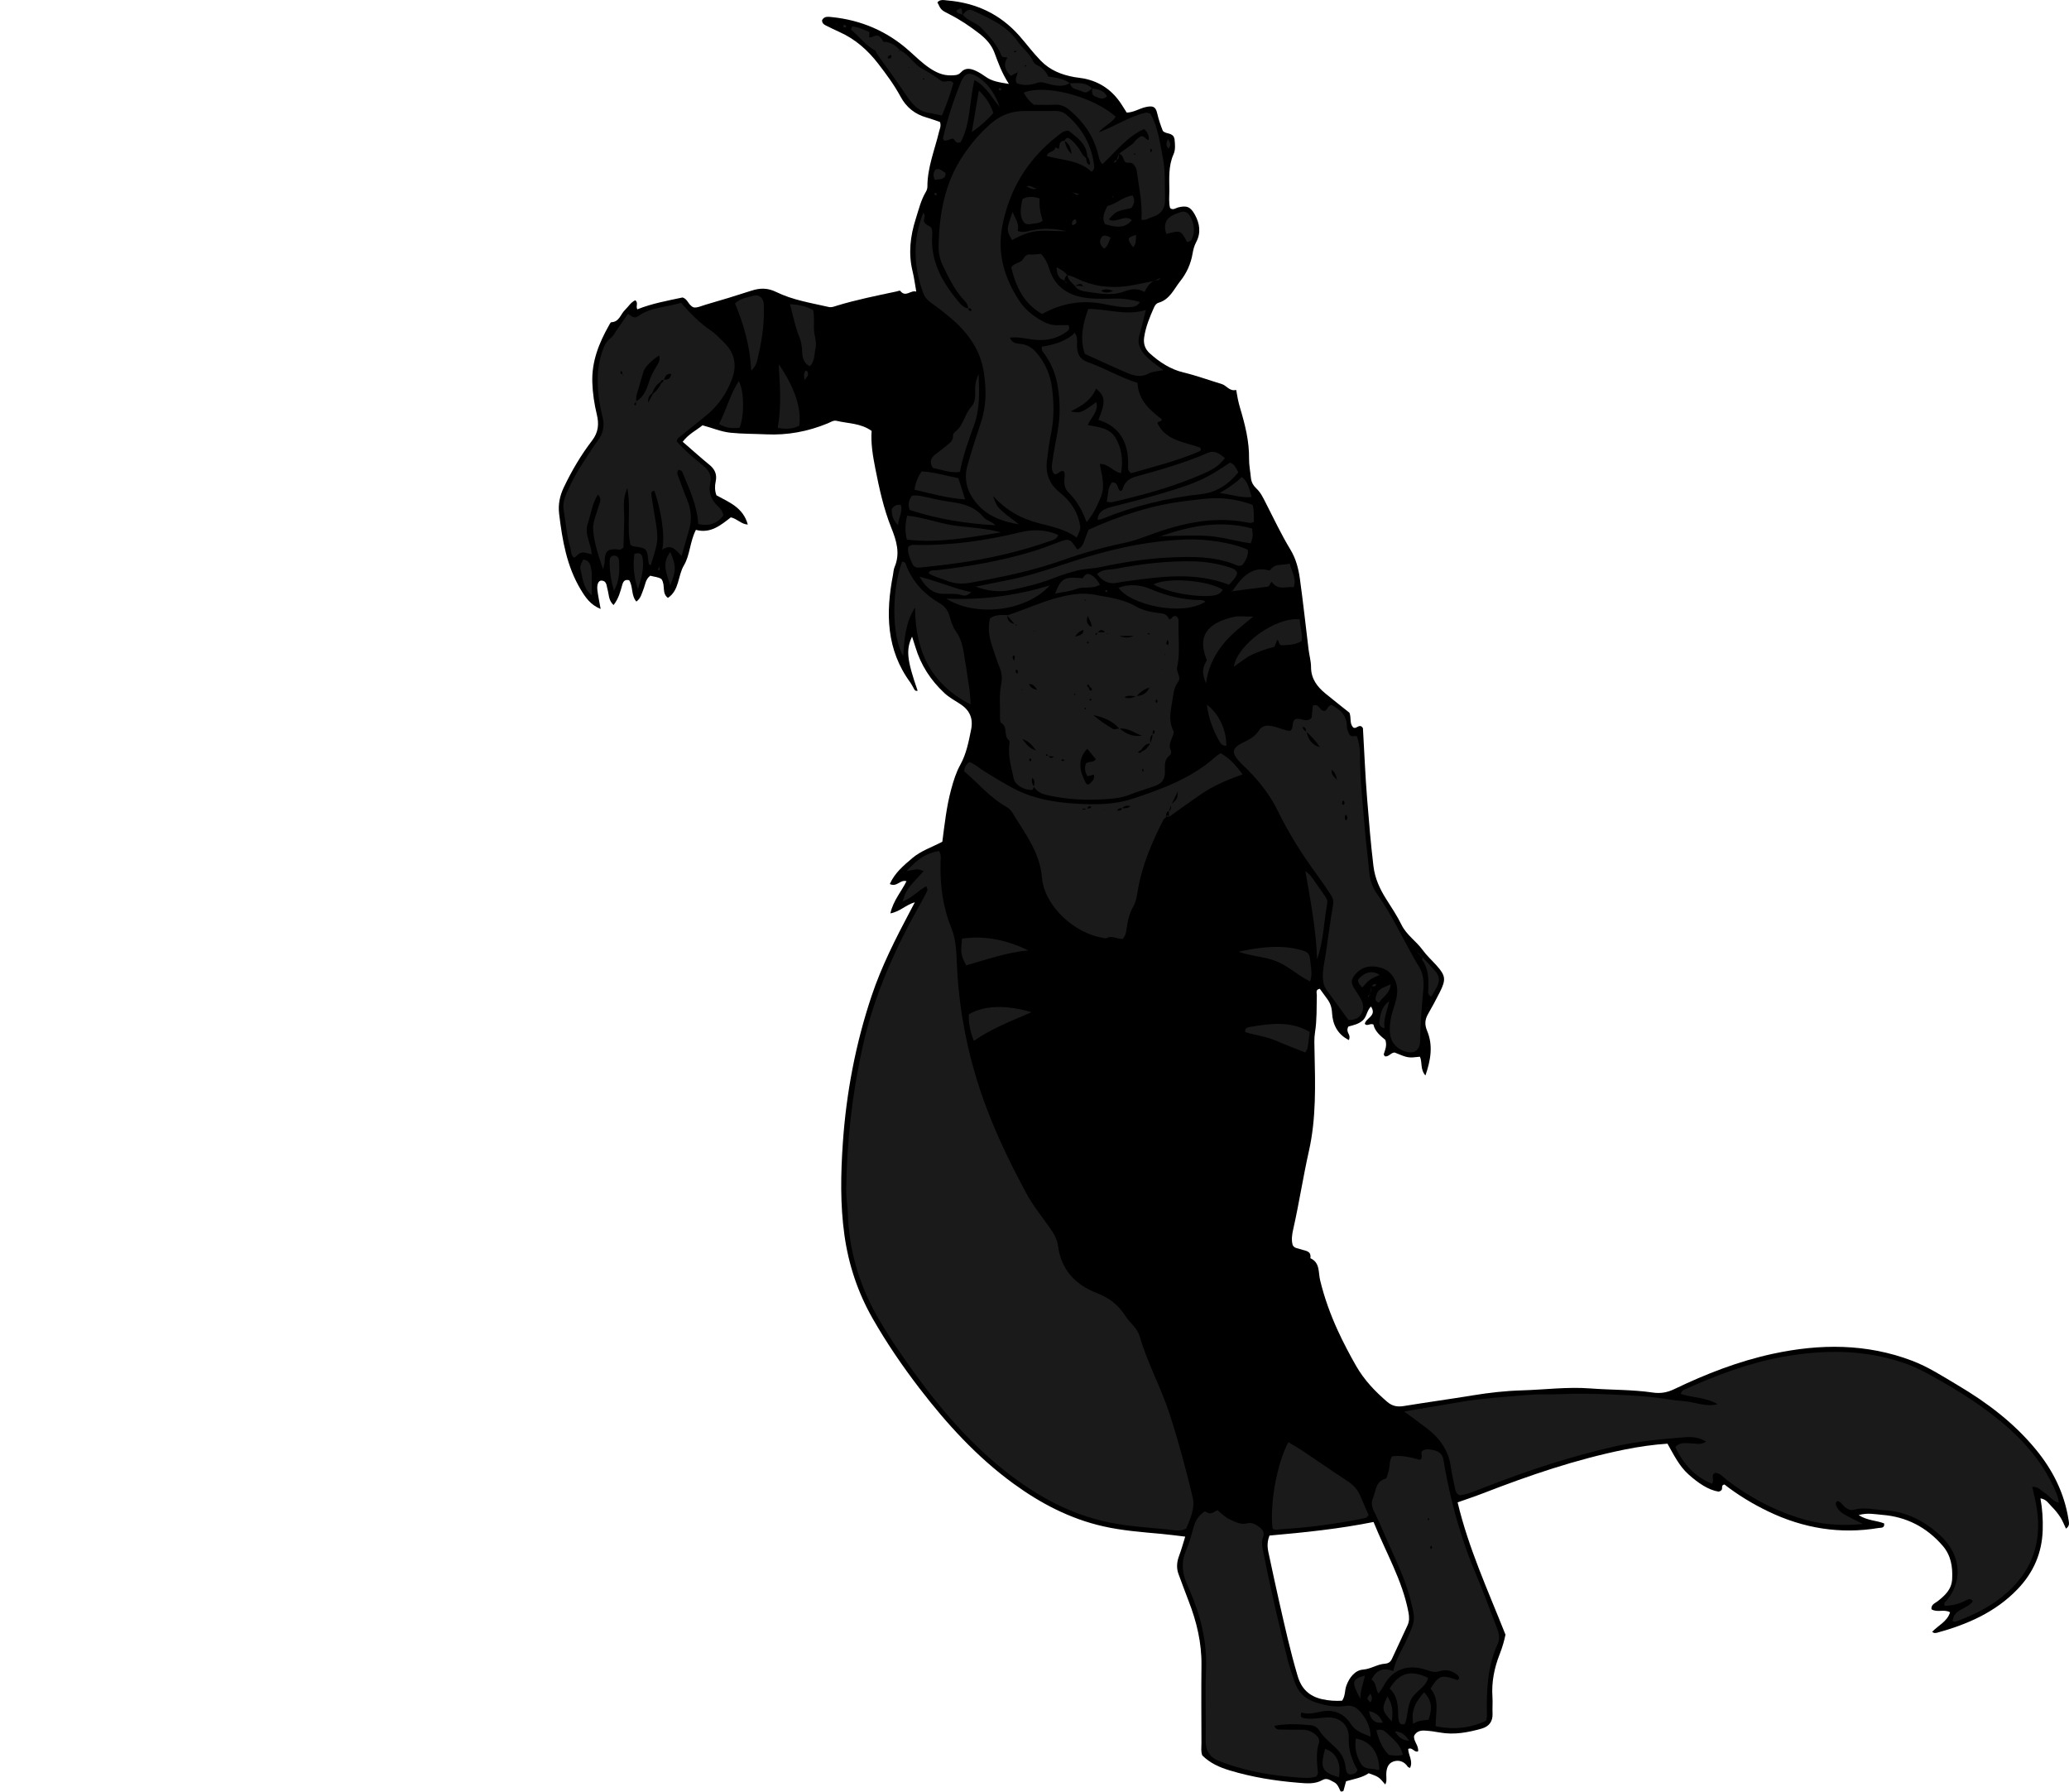 <?xml version="1.0" encoding="utf-8"?>
<!-- Generator: Adobe Illustrator 24.1.2, SVG Export Plug-In . SVG Version: 6.00 Build 0)  -->
<svg version="1.1" id="Layer_1" xmlns="http://www.w3.org/2000/svg" xmlns:xlink="http://www.w3.org/1999/xlink" x="0px" y="0px"
	 viewBox="0 0 1506.51 1304.34" enable-background="new 0 0 1506.51 1304.34" xml:space="preserve">
<g>
	<path d="M982.2,757.2c-8.42-4.12-11.84-11.61-12.27-19.55c-0.24-4.4-1.31-7.45-3.7-10.6c-1.8-2.38-3.52-4.82-5.23-7.17
		c-3.37,0.54-2.13,3.1-2.17,4.73c-0.21,8.97,0.1,17.93-1.31,26.87c-0.72,4.55-0.46,9.24-0.36,13.91
		c0.54,24.27,1.29,48.69-4.08,72.54c-4.24,18.81-7.11,37.88-11.37,56.68c-0.87,3.83-1.59,7.86-0.45,11.87c1.26,2.44,3.93,2.3,6,3.07
		c3.3,1.22,7.7,0.97,6.87,6.47c7.16,3.27,5.68,10.21,7.11,16.08c3.06,12.63,7.47,24.86,12.89,36.66c4.03,8.76,8.54,17.33,13.32,25.7
		c5.83,10.2,13.84,18.62,22.76,26.23c3.62,3.09,7.39,3.71,12.01,2.95c16.71-2.74,33.49-5.03,50.19-7.77
		c11.82-1.94,23.71-3.29,35.64-3.63c16.61-0.48,33.21-2.7,49.84-1.42c15.22,1.17,30.53,0.78,45.69,3.02
		c5.29,0.78,10.26,0.02,15.41-2.46c23.12-11.12,46.96-20.43,72.16-25.84c34.15-7.33,67.95-7.47,101.09,5.1
		c11.89,4.51,22.5,11.47,33.35,17.89c21.31,12.61,40.91,27.44,56.77,46.72c12.28,14.92,20.73,31.65,23.77,50.92
		c0.37,2.34,1.18,4.56-1.83,6.72c-1.36-2.82-2.42-5.73-4.06-8.26c-1.79-2.77-3.92-5.4-6.26-7.71c-2.27-2.24-3.92-5.46-8.26-6.05
		c1.44,7.78,1.87,15.33,1.65,22.91c-0.47,16.72-6.63,30.96-18.19,43.05c-16.24,16.98-36.79,25.84-58.9,31.89
		c-0.61,0.17-1.28,0.15-1.92,0.12c-0.3-0.02-0.58-0.3-1.5-0.8c4.42-4.73,11.04-7.48,13.04-14.26c-4.42-2.5-9.44,0.49-13.55-2.21
		c-0.33-3.54,2.71-4.37,4.62-5.9c5.3-4.22,10.08-8.53,10.46-16.1c0.45-8.96-0.84-17.19-6.94-24.25
		c-11.68-13.51-26.39-21.11-44.15-22.48c-5.12-0.39-10.36-1.68-17.01,0.18c6.46,4.14,13.06,3.85,18.58,6.08
		c0.48,3.62-2.34,3.03-3.9,3.3c-28.12,4.7-54.91,0.28-80.5-12.03c-11.41-5.49-22.18-12.04-31.89-19.62
		c-3.66,0.87,0.5,3.98-4.25,5.21c-7.45-1.19-14.9-6.26-21.88-12.52c-6.86-6.14-10.72-14.27-15.35-22.4
		c-10.65,0.71-21.07,2.23-31.42,4.33c-35.33,7.18-69.29,18.75-102.82,31.77c-5.86,2.27-11.83,4.24-18.56,6.63
		c7.92,33.33,22.05,64.02,34.85,96.32c-0.81,4.01-2.21,9.11-4.17,14.07c-3.96,10.03-6.06,20.37-5.32,31.24
		c0.27,3.98-0.11,8,0.07,11.99c0.27,5.89-2.5,9.55-7.97,11.1c-9.96,2.82-20.03,4.7-30.46,2.82c-3.59-0.65-7.23-1.18-10.87-1.38
		c-3.05-0.17-6.02,0.44-7.78,3.72c-0.7,3.99,3.39,6.94,2.88,11.36c-2.8,1.18-4.03-3.24-7.21-1.74c0.01,4.41,3.78,8.94,1.31,13.85
		c-0.61-0.33-1.36-0.48-1.66-0.94c-2.59-3.89-6.59-5.1-10.49-3.73c-4.18,1.47-5.16,5.65-5.13,9.93c0.02,2.26,0.48,4.62-0.75,6.77
		c-4.71-5.55-4.71-5.55-12.04-8.17c-4.69,3.22-10.63,4.14-16.48,5.84c-0.7,2.57-1.37,5.03-1.92,7.04c-1.32,0.69-2,0.58-2.32-0.15
		c-1.09-2.45-2.13-5.07-4.63-6.28c-2.56-1.24-5.04-3.39-8.34-1.51c-5.54,3.17-11.74,2.44-17.61,1.97
		c-16.9-1.36-33.59-4.05-49.9-8.97c-7.45-2.25-14.31-5.27-19.96-10.89c-1.15-2.8-0.63-5.83-0.63-8.79
		c-0.05-19-0.19-37.99,0.02-56.99c0.19-16.24-3.5-31.62-9.34-46.62c-2.53-6.49-4.89-13.05-7.34-19.58
		c-1.73-4.61-1.25-9.07,0.48-13.62c1.62-4.28,2.8-8.72,4.37-13.72c-6.24-0.73-11.78-1.49-17.34-2c-14.22-1.29-28.49-2.36-42.44-5.52
		c-24.08-5.46-45.49-16.63-65.33-31.1c-26.62-19.41-48.51-43.45-68.44-69.42c-12.37-16.12-23.82-32.89-33.93-50.54
		c-10.86-18.98-17.66-39.37-20.68-61.03c-3.1-22.2-2.68-44.54-1.16-66.75c2.5-36.58,9.3-72.5,20.97-107.32
		c7.2-21.49,17.47-41.7,28.07-61.71c0.91-1.72,1.82-3.44,3.41-6.44c-6.7,1.93-10.8,6.82-17.82,8.08
		c2.16-9.53,8.08-15.94,11.73-23.42c-4.64-1.41-7.01,4.62-12.14,2.05c3.52-7.99,9.91-13.36,16.31-18.81
		c6.43-5.47,14.45-8,21.93-11.99c1.68-12.94,3.07-25.78,6.49-38.3c1.68-6.14,3.51-12.15,6.59-17.7c4.45-8,6.08-16.81,7.87-25.62
		c1.67-8.19-1.05-14.2-8.02-18.68c-3.9-2.51-7.97-4.71-11.45-7.95c-9.97-9.31-17.12-20.3-21.05-33.37
		c-0.74-2.47-1.57-4.91-2.46-7.69c-4.57,9.47-3.75,17.01,4.05,39.41c-2.23,0.54-2.52-1.36-3.29-2.58c-0.71-1.12-1.25-2.36-2.03-3.42
		c-17.57-23.92-18.01-50.59-12.65-78.21c0.38-1.96,0.41-4.06,1.18-5.85c4.26-10.01,1.33-19.32-2.4-28.63
		c-5.59-13.96-8.78-28.66-11.66-43.28c-1.76-8.98-3.33-18.27-2.66-27.21c-8.09-5.76-17.1-5.29-25.4-7.32
		c-2.4-0.59-4.51,0.99-6.63,1.86c-14.37,5.9-29.22,8.71-44.81,7.96c-8.62-0.41-17.23-0.29-25.87-1.17
		c-7.09-0.72-13.42-3.59-20.42-5.4c-4.69,3.76-10.17,6.33-14.43,11.98c3.69,3.23,7.32,6.43,10.98,9.59c2.77,2.39,5.53,4.8,8.38,7.09
		c3.96,3.19,5.8,6.99,4.66,12.23c-0.7,3.22-0.74,6.61,0.56,10.08c9.03,4.98,19.42,8.77,22.82,21.28c-4.79-0.26-7.61-4.17-12.34-5.24
		c-7.17,5.52-14.67,12.04-25.44,9.1c-4.42,8.63-4.27,18.35-8.72,25.83c-4.53,7.61-3.23,18.03-11.66,23.71
		c-4.66-3.41-1.64-8.97-4.62-13.6c-1.97-1.62-5.28-1.7-8.25-2.55c-3.55,2.68-3.6,6.59-4.96,9.87c-1.25,3.02-1.78,6.48-5.14,8.95
		c-3.93-4.48-2.28-10.85-5.25-15.53c-2.67-0.62-4.12,0.21-4.95,3.08c-1.45,5.03-2.67,10.25-6.42,14.98
		c-3.8-3.46-3.33-7.89-4.47-11.74c-0.69-2.33-0.43-5.72-4.09-6.07c-2.39-0.23-3.76,2.65-3.18,7.21c0.53,4.21,1.44,8.36,2.34,13.45
		c-7.56-3.05-11.15-8.57-14.53-14.19c-10.18-16.92-13.37-35.84-15.69-55.03c-0.83-6.84,0.44-13.05,3.41-19.32
		c5.74-12.08,12.53-23.55,20.61-34.1c4.64-6.06,5.05-12.14,3.45-18.77c-1.88-7.79-3.06-15.59-3.32-23.63
		c-0.49-15.22,4.88-28.6,12.16-41.48c0.47-0.84,1.12-2.22,1.73-2.24c5.79-0.22,6.67-5.83,9.83-8.85c2.55-2.44,4.32-5.72,7.61-7.14
		c2.38,2.04,0.13,4.16,1.43,6.61c10.59-4.24,21.89-6.28,32.88-8.62c3.92,0.98,4.08,5.46,8.07,7.19c2.59,0.52,5.68-1.05,8.77-1.94
		c11.18-3.23,22.32-6.6,33.37-10.21c6.23-2.03,11.82-2.11,18,0.93c12.02,5.9,25.29,7.97,38.24,10.93c2.17,0.5,3.92-0.31,5.78-0.88
		c14.32-4.37,28.98-7.29,43.6-10.4c0.93-0.2,2.45-0.83,2.71-0.49c4.04,5.18,7.5-0.76,11.72,0.6c-1.01-5.67-1.58-10.26-2.68-14.73
		c-3.21-13.05-1.69-25.78,2.32-38.33c2.12-6.62,3.69-13.47,7.32-19.55c0.66-1.1,1.13-2.51,1.13-3.77
		c-0.04-13.9,5.28-26.66,8.44-39.87c0.53-2.23,1.73-4.31,0.74-7.24c-3.08-1.04-6.45-2.33-9.91-3.31
		c-8.47-2.39-14.66-7.45-18.83-15.19c-4.59-8.52-10.36-16.28-16.25-23.93c-7.62-9.89-16.76-18-28.32-23.13
		c-3.35-1.49-6.61-3.15-9.91-4.76c-1.56-0.76-2.73-1.83-2.64-3.86c1.58-2.92,4.39-2.48,6.99-2.21c21.5,2.18,40.46,10.29,56.57,24.73
		c4.71,4.22,9.23,8.65,14.47,12.22c4.74,3.23,9.8,5.64,15.75,5.49c2.65-0.07,5.24,0.1,7.33-2.23c3.25-3.64,7.21-2.79,10.99-0.99
		c2.39,1.14,4.69,2.55,6.83,4.11c4.73,3.46,10.13,4.19,17.08,5.34c-5.16-7.95-7.77-15.37-10.51-22.75
		c-2.14-5.76-6.2-10.18-11.03-13.92c-6.86-5.31-14-10.14-21.78-14.06c-6.18-3.11-6.11-3.24-8.72-8.64c2.04-2.45,4.9-1.59,7.32-1.39
		c20.74,1.73,38.33,9.88,52.28,25.66c5.27,5.97,9.98,12.37,15.58,18.13c6.97,7.16,15.29,10.31,24.59,12.02
		c2.29,0.42,4.64,0.55,6.92,1.01c11.71,2.35,20.74,8.66,27.24,18.65c1.26,1.94,2.48,3.91,3.91,6.16c5.09-0.07,9.34-3.08,14.12-4.08
		c4.91-1.03,6.95-0.28,8.05,4.5c1.05,4.57,2.55,8.93,4.16,12.96c2.23,2.21,5.54,1.2,7.75,3.9c0.13,0.36,0.65,1.25,0.75,2.18
		c0.37,3.66,0.77,7.55-0.73,10.88c-3.86,8.57-3.08,17.56-3.06,26.49c0.01,4.29-0.55,8.64,0.55,12.68c2.27,1.76,3.91,0.03,5.74-0.44
		c6.41-1.64,9.12-0.5,12.3,5.25c3.59,6.5,4.55,13.29,0.93,20.03c-1.46,2.72-2.09,5.38-2.61,8.37c-1.25,7.3-4.26,14.07-8.88,19.86
		c-4.66,5.85-7.66,13.47-15.85,15.85c-1.72,0.5-2.7,1.96-3.37,3.49c-3.09,7-6.04,14.01-7.15,21.7c-0.69,4.78,0.72,8.65,4.09,11.67
		c7.16,6.42,14.95,11.61,24.63,13.92c9.36,2.24,18.44,5.6,27.68,8.37c3.69,1.11,5.72,5.57,10.6,4.32c0.77,4.74,1.59,8.92,2.82,13.04
		c3.62,12.09,6.74,24.29,6.57,37.11c-0.06,4.61,0.91,9.23,1.34,13.85c0.3,3.17,1.81,5.72,4.04,7.81c3,2.81,4.69,6.39,6.52,9.95
		c5.93,11.55,11.45,23.35,18.17,34.43c4.12,6.79,5.91,13.96,6.95,21.4c2.38,17.09,4.2,34.26,6.31,51.39
		c0.53,4.28,1.79,8.54,1.79,12.81c0.01,8.58,4.53,14.38,10.67,19.39c5.91,4.82,11.9,9.53,17.31,13.85
		c1.45,3.87-0.06,7.54,2.57,10.56c2.05,1.79,3.95-2.03,6.22-0.54c0.33,0.42,1,0.88,1.03,1.38c1.03,17.25,1.67,34.52,3.08,51.74
		c1.33,16.2,2.6,32.4,4.57,48.56c1.09,8.96,4.63,16.6,9.25,23.9c3.91,6.19,8,12.28,11.22,18.86c3.61,7.37,10.68,11.8,15.36,18.29
		c2.9,4.02,6.67,7.41,10,11.12c6.74,7.5,7.14,10.35,2.44,19.65c-2.7,5.34-5.53,10.62-8.51,15.8c-2.33,4.04-2.6,7.71-0.7,12.24
		c4.44,10.56,2.7,21.13-1.21,32.53c-3.98-4.51-2.13-9.69-4.02-13.67c-8.61,0.98-8.61,0.98-18.37-3.04
		c-2.71-0.09-4.19,3.27-7.15,2.77c-0.27-0.51-0.93-1.17-0.8-1.59c0.98-3.15,2.49-6.19,1.16-10.36c-3.55-2.91-7.67-6.28-8.69-11.23
		c-2.55-1.13-4.49,1.59-6.27-0.44c0.63-4.39,9.06-5.76,4.49-12.66c-3.05,2.98-3.02,7.36-5.94,10.05c-3.12,2.88-7.05,3.53-10.51,4.53
		c-1.13,2.02-0.74,3.58,0.04,5.11C982.46,753.62,983.05,754.8,982.2,757.2z M924.34,1117.94c-2.43,6.22-1.07,10.73-0.1,15.24
		c2.3,10.7,4.57,21.42,6.99,32.09c4.19,18.44,8.27,36.91,13.67,55.06c2.75,9.23,8.47,14.66,17.8,16.74
		c4.88,1.09,9.7,1.42,14.53,1.09c2.41-3.46,1.82-7.35,3.04-10.76c2.19-6.15,6.36-11.42,12.21-11.89c5.84-0.47,10.39-3.89,15.83-4.27
		c2.84-0.2,4.21-1.41,5.23-3.59c3.8-8.1,7.57-16.21,11.32-24.34c1.42-3.08,1.33-6.06,0.67-9.54c-4.37-23.18-16.34-43.3-25.4-65.72
		C974.98,1113.11,949.7,1115.69,924.34,1117.94z"/>
	<path fill="#1A1A1A" d="M674.45,645.15c-6.28,3.58-10.77,8.78-17.23,11.24c2.46-8.24,2.88-8.85,15.3-22.14
		c-4.18-1.77-4.18-1.77-12.54,0c8.91-9.53,14.08-12.77,23.62-14.76c2.01,2.58,1.31,5.66,1.24,8.51c-0.4,16.46,1.64,32.37,7.95,47.82
		c3.65,8.94,3.59,18.89,4.07,28.52c1.9,37.54,9.97,73.65,23.9,108.59c7.66,19.21,16.74,37.67,26.54,55.84
		c4.77,8.84,11.09,16.59,16.82,24.75c2.91,4.15,5.59,8.24,6.24,13.37c2.19,17.34,12.5,28.41,28.11,34.42
		c9.14,3.52,16.06,8.89,21.16,17.03c3.13,4.99,8.38,8.3,10.17,14.47c5.65,19.45,15.53,37.29,21.8,56.54
		c6.5,19.94,11.89,40.17,16.79,60.54c1.98,8.23-1.68,15.62-4.63,22.92c-4.72,2.53-9.4,1.05-13.92,0.62
		c-15.87-1.49-31.83-2.39-47.39-6.19c-28.09-6.85-52.26-21.13-74.36-39.31c-27.75-22.83-50.07-50.47-70.41-79.82
		c-6.82-9.84-13.44-19.88-19.29-30.31c-12.88-22.98-20.2-47.66-21.03-74.14c-0.19-5.97-1.29-11.92-1.21-17.87
		c0.47-35.33,4.43-70.2,12.2-104.76c8.43-37.46,23.99-71.77,42.82-104.86c1.47-2.59,2.84-5.25,4.12-7.94
		C675.48,647.8,674.98,647.03,674.45,645.15z"/>
	<path fill="#1A1A1A" d="M1499.27,1094.05c-4.57-0.83-6.85-4.97-10.45-7.19c-2.67-1.64-4.68-4.71-9.08-4.39
		c1.07,4.85,2.21,9.23,2.99,13.67c5.24,29.73-5.37,52.83-29.73,69.94c-8.19,5.75-17.25,10.03-26.57,13.64
		c-1.39,0.54-3.01,1.48-4.69,0.56c0.68-9.03,10.87-8.74,14.71-14.49c-1.46-2.29-2.98-1.64-4.46-0.86
		c-5.05,2.64-10.34,4.13-16.15,4.16c0-1.08-0.25-1.89,0.04-2.19c13.82-14.55,12.56-34.74-3.27-49.21
		c-11.63-10.63-24.99-17.39-41.05-18.24c-7.26-0.39-14.45-2.39-21.78-0.29c-2.34,0.67-4.52-0.43-6.44-1.99
		c-1.76-1.44-2.79-3.78-5.28-4.34c-2.11,1.07-1.39,2.64-0.69,4.11c1.52,3.18,4.36,5,7.28,6.6c3.45,1.89,7.03,3.53,11.96,5.97
		c-17.04,1.68-32.22,0.25-47.15-4.52c-18.92-6.04-36.08-15.32-51.86-27.32c-2.77-2.11-5.02-5.43-8.9-5.35
		c-3.53,2,0.17,5.22-2.22,7.9c-12.4-5.12-20.81-14.27-26.57-26.66c3.16-3.77,7.27-2.84,11.07-2.77c3.57,0.07,7.23,1.39,11.27-1.23
		c-4.97-3.16-10.25-3.63-15.19-3.22c-16.88,1.39-33.76,2.78-50.38,6.5c-32.88,7.36-64.74,17.87-96.07,30.14
		c-5.87,2.3-11.68,4.83-17.64,5.7c-2.63-0.96-3.06-2.92-3.46-4.91c-1.05-5.21-2.39-10.39-3.09-15.65
		c-1.61-11.99-7.95-20.95-17.28-28.09c-5.18-3.97-10.48-7.78-16.75-12.43c9.81-1.65,18.19-3.07,26.58-4.46
		c8.2-1.36,16.38-2.92,24.62-3.98c8.57-1.1,17.19-1.81,25.8-2.51c8.28-0.68,16.52-1.63,24.87-1.49c8.65,0.15,17.3-0.49,25.95-0.49
		c8.32,0,16.64,0.27,24.95,0.64c8.63,0.39,17.26,0.82,25.86,1.65c8.26,0.79,16.45,2.5,24.72,3.08c8.26,0.58,16.22,4.51,24.82,2.28
		c-8.18-5.07-17.99-4.61-26.69-7.47c0.51-2.31,1.82-2.82,2.95-3.33c22.82-10.25,46.15-19.11,70.84-23.6
		c30.19-5.5,60.23-5.58,89.67,4.72c6,2.1,11.61,4.87,17.19,7.91c21.09,11.52,41.39,24.18,59.29,40.34
		c13.74,12.41,24.95,26.73,32.46,43.77c1.34,3.05,2.72,6.09,2.84,9.51L1499.27,1094.05z"/>
	<path fill="#1A1A1A" d="M775.03,102.5c0.88-1.42,1.8-2.98,3.75-1.58c2.66,1.92,4.74,4.39,6.69,7.03c1.72,2.32,2.53,5.35,5.22,6.93
		c0.58,1.89,0.04,4.42,2.97,5.25c0.05-2.46-0.42-4.47-1.96-6.14c-0.51-9.61-7.72-14.04-13.69-18.87c-3.78,0.02-5.66,2.04-7.72,3.64
		c-22,17.03-35.59,39.32-40.62,66.59c-3.62,19.68,1.89,37.56,12.74,53.96c4.13,6.23,9.94,10.73,16.39,14.37
		c3.52,1.99,7.29,3.22,11.43,3.05c2.64-0.11,5.29-0.02,7.66-0.02c1.76,3.04-0.5,4.22-1.85,5.18c-7.44,5.32-15.92,6.44-24.75,5.22
		c-5.13-0.71-10.19-2.02-15.96-1.26c1.63,4.15,5.2,4.25,7.69,4.49c6.33,0.61,10.2,4.26,13.69,8.92c5.12,6.83,8.17,14.59,9.27,22.91
		c1.44,10.91,1.66,21.86-0.56,32.79c-1.39,6.83-2.32,13.77-3.13,20.7c-1.07,9.25,1.83,16.9,9.34,22.88
		c6.9,5.49,12.1,12.34,14.22,21.17c1.16,4.85,1.16,5.07-1.81,11.67c-8.28-6.07-18.08-7.96-27.7-10.48
		c-12.4-3.26-23.52-9.02-33.27-19.86c2.89,8.59,2.89,8.59,18.86,20.71c-12.82-2.21-23.37-6.19-31.17-15.72
		c-6.54-7.99-9.18-17.04-6.35-27.08c2.98-10.56,6.35-21.01,9.83-31.42c4.13-12.34,4.05-24.87,1.94-37.45
		c-2.73-16.28-12.08-28.6-24.36-38.96c-4.32-3.64-8.81-7.11-13.43-10.36c-2.83-2-5.04-4.26-6.21-7.54
		c-6.84-19.08-7.91-38.16,0.11-58.29c2.42,2.57-0.42,4.72,0.54,6.57c1.19,2.27,3.7,2.66,5.27,4.27c1.3,2.93,0.52,5.98,0.52,8.93
		c-0.02,17.75,8.35,31.86,19.26,44.85c1.88,2.24,3.88,4.68,7.24,4.92c-0.02,0.97,0.34,1.75,1.36,1.89c0.7,0.1,1.12-0.46,0.8-1.05
		c-0.46-0.87-1.31-1.07-2.25-0.74c-0.02-3.36-2.58-5.39-4.44-7.55c-6.18-7.16-10.18-15.55-14.19-23.95
		c-2.18-4.57-3.12-9.5-2.99-14.53c0.61-23.18,4.48-45.42,17.79-65.22c6.18-9.19,13.15-17.51,21.72-24.51
		c6.45-5.27,13.86-7.82,22.08-7.98c7.65-0.15,15.3,0.03,22.95-0.07c3.13-0.04,5.97,0.6,8.36,2.61
		c11.69,9.86,18.66,22.31,20.41,37.57c0.15,1.33-0.08,2.64-1.95,4.14c-8.92-8.56-21.38-8.36-32.56-11.51
		c0.75-3.8,5.78-2.57,6.16-6.25c0.92,0.36,1.84,0.73,2.76,1.09c0.06,0.25,0.08,0.54,0.21,0.74c0.07,0.11,0.35,0.08,0.54,0.11
		c-0.31-0.22-0.62-0.45-0.92-0.67c0.64-2.59-0.12-6.11,4.19-6.22c0.79,3.69,2.09,7.1,5.13,9.59
		C779.72,108.16,778.78,104.55,775.03,102.5z"/>
	<path fill="#1A1A1A" d="M733.3,448.05c14.13-4.64,27.6-11.18,42.31-14.24c7.26-1.51,14.42-2.23,21.66-0.8
		c10.04,1.99,20.3,3,29.49,8.34c5.79,3.36,12.53,4.51,19.12,5.24c3.22,0.35,4.34,2.23,5.63,4.41c1.92-0.44,2.51-3.49,5.15-2.29
		c1.44,1.09,1.53,2.8,1.48,4.44c-0.34,10.95,1.3,21.99-1.03,32.81c-0.8,3.73,3.34,6.71,0.69,10.47c-2.13,3.02-3.18,6.59-3.64,10.25
		c-1.06,8.41-4.07,16.82,0.14,25.23c0.8,1.59-0.17,3.18-0.73,4.75c-1.09,3.06-2.81,6.03-1.1,9.54c0.53,1.08,0.41,2.8-0.77,3.69
		c-4.14,3.13-3.54,7.62-3.47,11.88c0.09,5.34-2.05,8.58-7.27,10.44c-6.07,2.17-12.27,3.92-18.28,6.33
		c-5.86,2.35-12.28,2.97-18.57,3.34c-6.61,0.4-13.29,0.49-19.9,0.09c-6.28-0.38-12.57-1.27-18.75-2.47
		c-4.76-0.93-9.78-1.92-12.64-6.68c0.13-2.2,1.34-4.59-1.22-6.42c-0.64,2.39-0.22,4.45,1.4,6.26c-0.47,0.83-0.88,2.33-1.43,2.38
		c-5.29,0.54-12.39-3.38-13.36-7.87c-1.74-8.02-4.2-15.98-3.33-24.38c0.13-1.28,0.44-3.27-0.22-3.77c-4.21-3.2-0.56-9.75-5.61-12.66
		c-0.92-0.53-0.95-3.08-0.91-4.69c0.17-7.92-0.77-15.87,0.88-23.77c0.81-3.89,0.52-7.81-1.07-11.67c-2.01-4.88-3.54-9.95-5.26-14.95
		c-2.41-6.98-3.69-14.04-1.79-21.16c4.02-2.91,8.37-2.28,12.61-2.32c-0.25,3.97,1.87,5.93,5.57,6.54c0.48,0.26,0.35,1.83,1.48,0.69
		c-0.55-0.17-1.09-0.34-1.64-0.52C737.03,452.38,735.16,450.22,733.3,448.05z M740.95,490.5l-0.17,0.22
		c0.21-1.26,1.23-2.8-1.09-3.23C739.24,488.9,739.55,489.93,740.95,490.5z M839.26,534.62c-2.34,1.8-1.78,4.27-1.57,6.67
		c-3.44-0.02-5.18,2.38-6.88,4.84c-0.76,0.43-1.53,0.85-2.29,1.28c1.22,1.29,2.16,0.68,3.02-0.45c2.95-0.99,4.5-3.42,6.02-5.88
		c0.74-2.15,1.85-4.22,1.5-6.62c1.2-0.07,1.75-0.77,1.66-1.91c-0.07-0.85-0.84-1.22-1.1-0.67
		C839.25,532.67,839.36,533.69,839.26,534.62z M793.38,500.22c-0.2-0.81-0.33-2.24-1.4-1.57c-0.9,0.56-0.13,1.61,0.87,2.02
		c0.04,1.07,0.41,1.92,1.55,2.15c0.17,0.03,0.62-0.37,0.63-0.59C795.09,501.1,794.52,500.41,793.38,500.22z M763.09,550.52
		c-0.24-0.46-0.38-1.2-0.74-1.32c-0.67-0.23-1.07,0.35-0.63,0.82c0.29,0.31,1.01,0.22,1.54,0.31c0.99,1.05,1.88,2.59,4.09,0.4
		C765.54,550.63,764.32,550.58,763.09,550.52z M805.01,460.34c0.35,0.42,0.67,0.86,1.07,1.23c0.09,0.08,0.42-0.09,0.64-0.14
		c-0.63-0.29-1.26-0.59-1.89-0.88c-1.77-2.06-3.57-2.79-5.42-0.09c-0.8,0.39-1.9,0.49-1.68,1.82c1.27-0.11,0.99-1.34,1.46-2.03
		C801.12,460.28,803.06,460.31,805.01,460.34z M789.06,458.52c-2.37,0.82-4.52,1.89-6.12,4.93c3.63-0.86,6.11-1.64,5.96-5.15
		L789.06,458.52z M794.85,456.55l-0.19,0.2c0.46-2.96-1.27-5.05-2.58-8.34C790.42,452.92,792.08,454.98,794.85,456.55z
		 M837.14,500.56c-3.88,1-6.93,3.25-9.47,6.27c-2.87,0.22-5.94-1.28-8.88,0.91c3.29,1.14,6.02,0.24,8.7-1.06
		c4.45-0.16,7.76-2.04,9.48-6.3c0.28-0.04,0.6-0.01,0.84-0.13c0.14-0.07,0.15-0.38,0.22-0.59
		C837.73,499.96,837.44,500.26,837.14,500.56z M815.13,530.42c6.57,4.77,9.15,5.69,16.42,5.28c-5.4-2-10.12-5.98-16.5-5.18
		c-5-5.84-11.72-8.35-18.98-9.92c4.47,3.81,9.23,7.14,14.24,10.04C811.49,531.32,813.51,530.53,815.13,530.42z M791.82,565.17
		c-2-3.36-2.15-6.24-1.15-9.16c1.92-2.14,5.34-0.43,7.27-3.25c-1.95-2.38-3.98-4.86-6.25-7.63c-7.14,7.52-5.83,15.45-1.7,23.58
		c0.54,1.06,0.86,2.61,2.76,2.41c1.94-1.87,4.61-3.45,3.7-7.19C794.74,564.39,793.49,564.72,791.82,565.17z M754.48,546.42
		c-3.28-4.07-4.99-6.65-10.14-8.37C747.64,542.03,749.2,544.7,754.48,546.42z M814.99,462.95c3.47,1.41,6.93,1.78,10.38,0
		C821.91,462.95,818.45,462.95,814.99,462.95z M755.21,502.29c-1.76-2.99-3.37-4.29-5.9-4.37
		C750.11,500.24,751.68,501.54,755.21,502.29z M849.97,465.81c-0.24,1.25-1.67,2.79,0.42,3.87
		C851.12,468.32,851.08,467.07,849.97,465.81z M842.84,510.86c-0.16-0.59-0.31-1.18-0.47-1.76c-0.33,0.34-0.89,0.67-0.92,1.04
		c-0.05,0.57,0.26,1.17,0.41,1.76C842.18,511.55,842.51,511.21,842.84,510.86z M738.34,481.06c0.52-2.05,1.1-3.21-0.39-4.04
		C737.01,478.12,737.19,479.22,738.34,481.06z M750.84,552.91c-0.17-0.26-0.33-0.74-0.52-0.75c-0.69-0.06-1.01,0.45-0.81,1.28
		c0.07,0.28,0.31,0.72,0.51,0.74C750.74,554.25,751.02,553.76,750.84,552.91z M775.32,553.5c-0.48-0.24-0.94-0.54-1.45-0.69
		c-0.23-0.07-0.64,0.06-0.82,0.25c-0.46,0.48-0.2,0.95,0.65,0.97C774.24,554.04,774.78,553.69,775.32,553.5z M837.26,461.36
		c-0.51-0.14-1.01-0.31-1.53-0.38c-0.08-0.01-0.23,0.39-0.34,0.6c0.51,0.14,1.01,0.3,1.53,0.37
		C837,461.96,837.14,461.57,837.26,461.36z M832.28,559.54c-0.23,0.2-0.67,0.42-0.66,0.61c0.04,0.59,0.25,1.16,0.4,1.74
		c0.23-0.21,0.66-0.43,0.65-0.62C832.63,560.68,832.43,560.11,832.28,559.54z M789.97,436.45c-0.07,0.23-0.2,0.47-0.19,0.7
		c0,0.08,0.36,0.14,0.56,0.2c0.07-0.23,0.2-0.47,0.17-0.69C790.51,436.57,790.16,436.52,789.97,436.45z M752.77,459.84l0.67-0.3
		l-0.67-0.31L752.77,459.84z M792,468.53c0.22-0.13,0.56-0.22,0.64-0.42c0.09-0.22,0.06-0.67-0.1-0.79
		c-0.57-0.45-0.99-0.22-1.01,0.56C791.53,468.09,791.84,468.31,792,468.53z M848.49,476.77l-0.3-0.66l-0.31,0.66L848.49,476.77z
		 M744.37,502.48l-0.31-0.68l-0.31,0.68L744.37,502.48z M783.03,505.7c-0.08-0.23-0.14-0.66-0.24-0.67
		c-0.27-0.02-0.55,0.13-0.82,0.21c0.08,0.24,0.15,0.48,0.23,0.72C782.47,505.88,782.75,505.79,783.03,505.7z M794.7,509.57
		c-0.11-0.25-0.15-0.62-0.34-0.71c-0.21-0.1-0.66-0.06-0.81,0.1c-0.5,0.53-0.31,0.96,0.47,1.05
		C794.24,510.02,794.48,509.72,794.7,509.57z M789.98,515.28c-0.11,0.27-0.39,0.68-0.3,0.78c0.54,0.64,0.94,0.45,1.02-0.48
		C790.71,515.5,790.24,515.38,789.98,515.28z M845.62,487.46l0.52,0.33l0.05-0.55L845.62,487.46z"/>
	<path fill="#1A1A1A" d="M457.23,228.49c2.63,1.41,4.37,3.89,7.4,1.7c9.31-6.74,20.71-6.42,31.29-9.78
		c6.79,7.93,13.75,14.94,22.07,20.52c3.27,2.19,5.91,5.32,8.82,8.04c8.24,7.73,10.01,17.01,6.06,27.35
		c-3.87,10.1-9.83,18.86-18.23,25.8c-6.41,5.3-12.93,10.46-19.42,15.67c-1.04,0.83-2.26,1.48-2.43,3.61
		c5.34,6.1,11.82,11.71,18.51,17.03c4.47,3.55,7.28,7.12,5.83,13.48c-1.39,6.13,0.5,11.83,5.34,16.32c1.92,1.79,3.67,3.85,4.25,7.04
		c-4.58,6.04-10.57,7.98-18.33,6.25c-0.81-13.95-6.68-25.94-11.7-38.18c-0.28-0.69-1.61-0.96-2.4-1.39
		c-1.67,1.51-1.15,3.01-0.53,4.63c2.15,5.59,4.06,11.27,6.38,16.79c3.09,7.33,3.86,14.72,1.6,22.4c-1.78,6.05-3.5,12.12-5.48,18.99
		c-3.95-3.89-7.31-9.38-14.07-4.53c2.48-11.67-1.83-31.98-5.67-42.83c-2.59-0.09-2.35,1.9-2.16,3.37c0.66,4.94,1.51,9.86,2.34,14.77
		c2.94,17.57,2.95,17.57-2.87,35.94c-1.76-0.41-1.57-1.89-1.72-3.17c-1.1-9.17-1.1-9.16-10.92-10.6c-0.61-0.09-1.16-0.53-2.1-0.98
		c-2.97-12.73,0.55-26.14-2.32-41.35c-3.93,8.88-2.09,15.99-2.25,22.9c-0.17,6.95-0.37,13.9-0.54,20.13
		c-2.12,2.84-4.19,1.39-6.05,1.42c-5.51,0.11-6.87,1.32-7.6,6.89c-0.13,0.98,0.03,2.01-0.1,2.99c-0.12,0.93-0.43,1.84-1.13,4.69
		c-3.59-10.6-6.66-19.65-7.21-28.94c-0.34-5.68,2.6-11.57,4.16-17.35c0.68-2.49,2.33-4.93-0.69-8.07
		c-4.23,6.68-5.05,14.22-7.41,21.19c-2.61,7.72,2.44,14.19,2.89,22.37c-2.37-0.57-4.6-1.57-6.95-1.3c-2.62,0.31-3.82,2.52-5.8,3.76
		c-2.53-1.74-2.07-4.62-2.79-7.08c-2.61-8.99-3.35-18.28-4.85-27.46c-0.74-4.53,0.33-8.59,2.13-12.58
		c3.43-7.59,7.19-15.01,11.84-21.95c3.71-5.53,7.15-11.26,11.12-16.59c3.92-5.26,4.72-10.87,3.17-16.99
		c-2.3-9.08-3.58-18.25-3.51-27.65c0.05-6.74,1.14-13.25,3.25-19.59c1.26-3.77,2.61-7.38,6.14-9.98c2.04-1.5,3.26-4.14,4.78-6.32
		C452.02,236.1,454.63,232.28,457.23,228.49z M495.37,262.9l-0.31,0.23c0,0,0.09-0.45,0.09-0.45c0.08-0.18,0.16-0.36,0.24-0.54
		C495.39,262.4,495.38,262.65,495.37,262.9z M460.93,286.29c0.78,0.8,1.56,1.6,2.34,2.4c-0.02,1.26-0.04,2.52-0.06,3.78
		c-0.41,0.46-0.87,0.88-1.21,1.39c-0.15,0.22-0.21,0.76-0.07,0.88c0.68,0.58,1.16,0.35,1.21-0.57c0.03-0.61-0.07-1.23-0.11-1.84
		c5.3-2.85,7.62-8.46,9.2-13.29c1.46-4.46,3.31-8.37,5.72-12.24c1.46-2.33,3.04-4.78,2.05-8.05c-5.29,3.23-10.5,8.57-11.38,11.54
		c-1.83,6.18-3.64,12.37-5.46,18.55c-0.81-0.8-1.62-1.61-2.43-2.41c0.04-0.32,0.15-0.66,0.09-0.96c-0.05-0.22-0.32-0.4-0.49-0.59
		C460.52,285.35,460.72,285.82,460.93,286.29z M453.18,272.46c0.06,0.25,0.07,0.54,0.21,0.74c0.08,0.12,0.38,0.08,0.58,0.11
		c-0.28-0.27-0.56-0.53-0.84-0.8c0.21-0.93,0.12-1.78-0.78-2.31c-0.09-0.05-0.61,0.3-0.64,0.51
		C451.54,271.82,452.14,272.35,453.18,272.46z M483.08,276.38c2.93,0.25,5.12-0.56,5.73-4.07c-3.72-0.81-4.32,2.15-5.56,4.25
		c-1.22-0.11-1.97,0.52-2.43,1.58c-3,1.97-4.76,4.84-5.92,8.14c-1.8,1.34-3.21,2.9-2.98,6.88c1.56-2.87,2.53-4.65,3.5-6.42
		c2.68-2.14,4.65-4.82,6.09-7.92C482.58,278.35,483.26,277.65,483.08,276.38z"/>
	<path fill="#1A1A1A" d="M877.22,1100.33c4.25,2.02,4.25,2.02,9.27-0.9c2.88,2.42,5.62,5.34,9.31,6.95
		c3.95,1.72,7.79,3.86,12.35,2.66c3.25-0.86,5.82,0.61,8.34,2.35c2.7,1.86,4.54,4.35,3.24,7.6c-1.63,4.07-0.47,7.79,0.29,11.71
		c5.12,26.13,11.23,52.04,17.62,77.88c1.28,5.16,3.16,10.17,4.8,15.24c2.53,7.83,7.63,13.09,15.55,15.58
		c7.03,2.21,14.29,3.82,21.53,2.6c5.18-0.87,8.23,1.09,11.22,4.54c4.21,4.88,6.98,10.34,7.29,17.78c-5.7-2.27-10.95-3.8-14.55-9.32
		c-4.98-7.63-12.3-10.81-21.59-8.9c-4.78,0.98-9.58,2.31-14.24,0.62c-1.31,3.29,0.42,3.95,2.02,4.22
		c5.33,0.92,10.62-0.17,15.93-0.55c9.81-0.7,16.88,5.36,16.5,15.14c-0.34,8.68,2.38,16.26,6.41,23.21c-1.56,3-3.79,3.22-6.07,3.06
		c-2.67-1.41-2.44-4-2.8-6.2c-0.73-4.42-2.53-8.29-5.54-11.54c-4.48-4.84-10.07-8.6-13.61-14.39c-1.19-1.94-3.5-3.39-5.82-3.61
		c-8.86-0.85-17.74-1.35-26.71,0.39c0.86,3.12,3.07,2.67,4.81,2.72c4.99,0.15,10,0.14,14.99,0.1c3.45-0.02,6.62,0.84,9.34,2.95
		c2.17,1.68,4.17,3.78,3.23,6.76c-2.28,7.22-1.38,14.47-0.68,21.75c0.06,0.58-0.46,1.22-1.01,2.57c-4.69,1.59-10.03,1.06-15.17,0.65
		c-16.96-1.33-33.68-4.09-49.83-9.68c-1.88-0.65-3.76-1.33-5.63-2.03c-7.09-2.67-10.25-7.57-10.1-15.36
		c0.33-16.99-0.5-34.02,0.25-50.98c0.9-20.51-3.89-39.59-11.92-58.13c-0.79-1.83-1.66-3.64-2.39-5.5
		c-3.04-7.67-3.84-15.21-0.36-23.16c2.53-5.76,4.1-11.96,5.85-18.03C870.62,1106.73,872.89,1103.26,877.22,1100.33z"/>
	<path fill="#1A1A1A" d="M955.03,522.65c0.3-2.93,0.59-5.87,0.89-8.88c4.41-2.12,4.9,3.83,8.44,3.84c2.21-0.47,2.25-3.88,5.14-4.36
		c6.29,3.27,11.26,7.52,11.21,15.76c-0.01,2.18,1.36,4.36,1.86,5.86c1.98,2.1,3.73,0.5,5.39,1.12c1.49,3.99,2.23,8.19,2.22,12.56
		c-0.02,18.65,2.17,37.14,3.65,55.69c0.8,9.96,2.22,19.82,3.04,29.76c0.5,6,2.07,11.5,5.72,16.63
		c12.01,16.85,20.13,35.99,30.85,53.6c4.14,6.79,3.14,14.33,2.47,21.46c-1,10.61-1.69,21.19-1.86,31.85
		c-0.12,7.61-5,10.44-12.13,7.53c-6.14-2.51-9.5-6.98-9.89-13.69c-0.34-5.75,0.7-11.24,2.47-16.67c1.65-5.06,3.33-10.14,2.74-15.61
		c-0.75-6.98-5.24-12.73-11.82-14.58c-6.87-1.92-13.19-1.19-18.28,4.51c-3.41,3.83-3.73,6.24-1.03,10.65
		c1.56,2.55,3.34,4.97,4.74,7.61c1.78,3.35,2.51,6.96,0.58,10.52c-1.94,3.58-5.2,4.92-9.61,4.78c-5.1-7.03-10.28-14.29-15.6-21.46
		c-2.07-2.79-2.88-5.74-2.99-9.23c-0.22-6.76,1.54-13.2,2.44-19.78c1.54-11.19,3.12-22.38,5-33.51c0.5-2.98-0.33-5.21-1.84-7.44
		c-3.17-4.68-6.3-9.39-9.64-13.95c-10.83-14.78-20.64-30.15-28.68-46.68c-5.41-11.13-12.94-20.91-21.67-29.73
		c-2.81-2.84-5.89-5.48-8.31-8.63c-3.68-4.79-2.43-7.91,3.11-10.82c4.77-2.51,9.94-4.49,13.02-9.55c2.49-4.09,6.65-3.85,10.74-2.92
		c4.15,0.94,8.02,3.09,12.07,3.16c2.95-2.36,0.66-6.33,3.48-8.31c3.91-1.79,8.56,3.12,12.17-1.35L955.03,522.65z M951.07,532.59
		c-0.33-1.37,0.06-3.22-2.79-3.4c0.74,1.62,1.09,3,2.96,3.24c1.3,5.45,3.7,9.99,9.79,11.49
		C958.27,539.67,954.83,535.99,951.07,532.59z M969.58,560.37c-0.28,3.38,1.16,4.48,4.03,7.49
		C972.54,563.66,971.84,562.04,969.58,560.37z M979.98,597.45c1.49-1.53,1.44-2.99-0.07-4.49
		C979.08,594.51,978.9,595.97,979.98,597.45z M978.21,586.03c0.96-0.72,0.92-1.73,0.49-2.62c-0.36-0.75-1.08-0.63-1.32,0.25
		C977.15,584.55,976.98,585.58,978.21,586.03z"/>
	<path fill="#1A1A1A" d="M1082.07,1252.74c-11.77,5.49-23.82,6.75-36.75,3.98c-0.01-9.88,3.07-19.47-3.67-27.32
		c6.03-9.87,8.03-10.47,19.69-6.17c1.94-1.54,0.87-2.92-0.42-3.98c-3.57-2.95-7.84-3.96-12.17-2.69c-3.04,0.89-5.46,0.85-8.51-0.27
		c-15.08-5.55-26.46-1.02-33.04,11.53c-0.86,1.64-2.07,3.09-3.53,5.22c-2.27-3.9-1.5-8.13-5.06-10.28c3.68-7.19,8.96-8.94,15.9-6.19
		c1.7-8.55,6.31-15.17,9.56-22.38c6.73-14.9,6.73-14.86,2.7-30.47c-3.85-14.91-10.8-28.57-16.88-42.58
		c-3.04-7.01-6.08-14.03-9.46-20.88c-1.6-3.25-2.11-6.52-0.74-9.59c2.27-5.09,1.65-12.11,9.15-14.11c1.12-0.3,1.49-3.47,2.16-5.33
		c1.22-3.41,0.31-7.33,2.57-10.97c7.12-1.01,14.07,0.83,20.49,2.59c2.62-2.15,0.02-4.25,1.28-6.29c2.37-2.06,5.44-1.43,8.28-0.85
		c3.79,0.77,6.72,2.74,7.4,7.05c0.73,4.59,1.58,9.16,2.5,13.72c4.82,23.83,11.57,47.05,21.12,69.48c5.47,12.84,10.14,26.01,15.25,39
		c1.51,3.84,2.43,7.85,0.7,11.62c-7.72,16.87-8.31,34.74-7.9,52.79C1082.71,1250.01,1082.46,1250.67,1082.07,1252.74z
		 M1042.8,1126.84c-0.15-0.51-0.31-1.05-0.47-1.58c-0.32,0.32-0.88,0.61-0.91,0.95c-0.05,0.52,0.26,1.07,0.42,1.61
		C1042.16,1127.49,1042.47,1127.17,1042.8,1126.84z M1040.44,1106.58c0.04-0.28,0.22-0.64,0.11-0.83c-0.42-0.71-0.86-0.61-1.04,0.23
		c-0.05,0.22,0.13,0.56,0.31,0.74C1039.89,1106.8,1040.22,1106.63,1040.44,1106.58z"/>
	<path fill="#1A1A1A" d="M849.17,594.83c-0.68,0.64-1.6,1.16-2.01,1.95c-8.54,16.62-15.8,33.7-18.83,52.31
		c-0.59,3.61-1.09,7.29-2.95,10.5c-2.9,5-4.24,10.44-4.97,16.09c-0.34,2.65-0.73,5.28-2.92,7.94c-3.73,0.16-7.84-2.85-12-0.55
		c-0.46,0.26-1.28-0.12-1.94-0.22c-20.99-3.06-43.08-23.04-44.87-43.95c-1.62-18.87-12.58-32.34-21.52-47.24
		c-0.99-1.65-2.56-3.21-4.23-4.14c-12.08-6.76-20.75-17.44-30.97-26.02c0.44-2.81,1.24-4.91,3.85-6.65c3.26,0.9,5.97,3.43,8.94,5.38
		c6.96,4.56,14.11,8.75,21.39,12.8c15.2,8.46,31.69,11.25,48.68,12.15c13.35,0.71,26.83,0.62,39.56-3.57
		c21.78-7.17,43.38-15.05,60.89-30.82c0.96-0.86,2.12-1.5,3.48-2.44c6.63,3.6,11.23,9.04,16.05,15.42
		c-10.96,3.86-21.05,8.16-30.15,14.36c-7.96,5.43-15.73,11.12-23.59,16.7l0.17-0.25c-0.05-1.37-0.1-2.75-0.14-4.12
		c2.18-1.05,1.35-3.08,1.54-4.77c4.62-3.99,4.62-3.99,5.02-9.51c-1.92,3.87-3.39,6.82-4.85,9.77c-0.56,1.51-1.12,3.02-1.68,4.53
		c-2.01,0.69-2.1,2.38-2.14,4.1L849.17,594.83z M823.45,587.05c-2.41-0.76-4.62-0.59-6.45,1.37c-1.2-0.15-2.35-0.18-3.82,1.86
		c1.95-0.5,3.46,0.48,3.7-2.01c2.35,0.43,4.54,0.11,6.45-1.43l0.01-0.32L823.45,587.05z M791.47,588.61c0.9-0.11,1.95,0.03,2.65-0.4
		c0.59-0.36,0.23-1.24-0.54-1.27c-1.16-0.04-1.57,0.91-1.93,1.82c-1.06,0-2.12,0-4.02,0C789.74,590.25,790.45,588.78,791.47,588.61z
		 M804.53,589.58l-0.5-0.35l-0.08,0.53L804.53,589.58z"/>
	<path fill="#1A1A1A" d="M791.19,380.18c-3.41-9.36-7.53-16.09-13.32-21.77c-2.21-2.17-2.96-5.18-2.93-8.27
		c0.02-2.3,0.9-4.61-0.26-6.91c-2.75-1.42-3.76,2.21-6.84,2.05c-2.62-2.56-1.99-6.3-1.51-9.71c0.98-6.91,2.29-13.78,3.6-20.64
		c2.21-11.57,2.1-23.11,0.06-34.7c-1.42-8.02-4.43-15.3-9.04-21.97c-1.08-1.56-2.85-2.86-2.3-5.87c8.43-1.47,17.06-3.47,23.98-10.14
		c2.38,3.72,1.44,7.13,1.61,10.32c0.28,5.48,2.21,9.08,7.97,11.13c12.2,4.33,23.41,11.09,36.06,15.08
		c0.58,12.51,8.85,19.73,17.62,26.4c0.02,2.34-2.15,0.91-3.18,2.76c6.08,13.12,19.99,13.72,31.13,17.96
		c1.12,1.62,0.23,2.38-0.62,2.74c-16.21,6.98-33.28,11.18-49.66,15.88c-2.67-1.9-2.15-4.06-2.12-5.95
		c0.28-15.94-5.6-27.85-21.68-32.89c5.4-13.28,5.17-16.9-1.69-22.81c-3.33,8.13-10.09,12.66-18.47,16.58
		c7.13,1.53,7.43,1.41,18.69-6.72c1.8,6.83-3.76,10.91-6.3,16.72c7.92,1.55,15.95,2.01,20.3,9.39c4.59,7.78,5.56,16.23,3.99,25.62
		c-5.67-0.75-8.88-6.9-15.5-6.69c1.44,8.08,4.03,15.84,0.94,23.63C799.24,367.56,796.6,373.62,791.19,380.18z"/>
	<path fill="#1A1A1A" d="M784.42,400.09c3.52-1.68,4.41-4.17,5.28-6.72c0.85-2.49,1.83-4.94,2.86-7.7
		c23.02-10.39,46.83-18.26,72.22-21.09c7.6-0.85,15.11-2.17,22.8-1.86c8.35,0.33,16.42,1.83,24.46,4.81
		c1.29,4.37,0.79,8.56,0.99,12.35c-2.22,1.38-3.86,0.69-5.43,0.39c-26.2-5-50.8,1.67-74.9,10.79c-5.02,1.9-10.06,3.4-15.21,4.47
		c-15.01,3.09-29.68,7.29-44.1,12.41c-21.7,7.7-44.14,12.29-66.75,16.31c-6.09,1.08-11.77,0.8-17.5-1.57
		c-4.26-1.76-8.9-2.63-13.06-5.38c1.28-2.8,3.93-1.94,5.91-2.16c23.82-2.68,47.34-6.86,70.31-13.81c6.03-1.82,11.91-4.13,17.82-6.34
		C778.65,391.78,778.87,391.81,784.42,400.09z"/>
	<path fill="#1A1A1A" d="M938.1,1049.98c3.35,2.01,6.79,3.89,10.03,6.06c11.03,7.38,21.9,15,33.02,22.24
		c4.37,2.84,7.55,6.33,9.5,11.12c1.87,4.59,3.93,9.1,5.95,13.73c-0.89,0.8-1.51,1.85-2.31,2.01c-21.13,4.32-42.46,7.13-63.99,8.38
		c-1.27,0.07-2.65,0.41-3.72-0.72C924.52,1094.57,929.83,1065.35,938.1,1049.98z"/>
	<path fill="#1A1A1A" d="M814.71,111.95c3.53-2.56,7.07-5.12,10.6-7.68l-0.22,0.16c1.56-2.17,3.45-3.98,5.68-5.26
		c2.49-0.33,3.26,2.27,5.62,2.85c0.39-3.19-0.74-5.58-3.23-8.1c-12.57,5.57-20.57,16.4-30.42,25.58c-2.15-2.04-2.54-4.58-3.13-7.05
		c-3.16-13.09-10.47-23.52-20.61-32.15c-3.14-2.67-6.49-4.32-10.83-4.08c-5.29,0.29-10.61,0.07-15.43,0.07
		c-3.41-2.73-5.64-5.54-7.3-8.86c15.33-6.35,50.5,2.76,66.94,17.53c-2.55,4.45-7.95,6.15-12.38,11.38
		c12.8-4.82,22.67-11.78,34.33-14.32c0.87-0.19,1.9,0.35,3.22,0.63c5.73,9.88,6.97,21.17,9.17,32.14c1.98,9.84,1.23,19.85,1.58,29.8
		c0.24,7.05-2.62,11.42-9.26,13.36c-2.49,0.73-4.67,2.71-7.93,1.99c0.82-12.19-1.83-24.06-3.51-36.02c-0.24-1.7-1.21-2.97-2.29-4.29
		c-1.85-2.28-5.74,0.21-6.82-2.9c-0.77-2.22-1.42-4.2-3.88-4.96L814.71,111.95z M837.82,108.31c-0.1,0.56-0.37,1.14-0.28,1.67
		c0.17,0.96,0.75,1.03,1.08,0.13c0.18-0.49-0.07-1.14-0.18-1.71C838.43,108.33,838.04,108.34,837.82,108.31z M826.24,111.54
		c-0.63,0.36-0.7,0.81-0.2,1.36c0.17-0.2,0.46-0.39,0.49-0.62C826.56,112.06,826.35,111.79,826.24,111.54z"/>
	<path fill="#1A1A1A" d="M706.77,512.89c-29.86-15.3-40.29-39.91-40.5-70.59c-6.79,10.59-7.82,22.43-8.61,35.27
		c-8.42-14.36-8.52-47.49-0.84-68.59c2.83-0.22,2.88,2.44,3.53,3.93c4.92,11.43,13.03,20.02,23.63,26.15
		c4.11,2.38,6.31,5.36,7.52,9.8c1.04,3.8,2.35,7.81,4.62,10.94c3.71,5.08,4.89,10.78,5.85,16.65c1.46,8.83,2.79,17.69,4.06,26.55
		C706.45,505.91,706.48,508.88,706.77,512.89z"/>
	<path fill="#1A1A1A" d="M710.44,427.06c8.1-1.63,16.19-3.27,24.29-4.88c19.95-3.96,38.87-11.42,58.29-17.17
		c23.02-6.81,46.46-11.43,70.55-12.27c15.22-0.53,34.18,2.5,45.03,7.52c0.52,4.58-1.71,8.11-3.96,11.06
		c-2.8,1.37-4.48,0.02-6.3-0.68c-15.01-5.73-30.68-5.48-46.33-4.79c-17.3,0.76-34.39,3.54-51.29,7.1
		c-5.41,1.14-10.91,1.03-16.38,2.42c-5.41,1.38-10.64,2.96-15.8,5.01c-10.54,4.18-21.52,6.94-32.59,9.2
		C727.38,431.34,718.84,430.19,710.44,427.06z"/>
	<path fill="#1A1A1A" d="M847.1,269.42c-4.47,1-8.07,1.06-10.86,2.58c-5.79,3.16-11.05,1.42-16.24-0.81
		c-10.05-4.32-19.96-8.97-30.11-13.56c-3.77-11.16-1.48-21.6,2.49-32.72c13.92-0.02,27.55,5.17,41.94,0.77
		c-1.71,6.73-2.98,12.49-4.66,18.14c-1.72,5.8,0.15,10.35,3.95,14.59C837.19,262.39,841.6,265.34,847.1,269.42z"/>
	<path fill="#1A1A1A" d="M770.57,389.51c-1.17,3.07-3.34,3.43-5.09,4.05c-22.27,7.94-45.22,13.14-68.6,16.44
		c-8.53,1.21-17.11,2.1-25.67,3.07c-4.76,0.53-5.96-0.1-7.67-4.34c-1.35-3.35-2.82-6.75-2.24-10.43c1.93-2.23,4.41-1.57,6.62-1.54
		c25.37,0.34,50.18-3.26,74.83-9.2C751.6,385.43,761.19,385.23,770.57,389.51z"/>
	<path fill="#1A1A1A" d="M655.28,36.57c6.48,2.97,9.66,9.84,15.85,13.24c4.89,2.69,9.64,5.72,14.18,8.98
		c2.78,1.99,5.86-1.6,8.91,1.58c-2.15,7.72-4.89,15.64-8.38,23.71c-3.87-0.79-7.37-1.52-10.88-2.22
		c-7.38-1.47-11.62-7.38-15.25-12.75c-6.65-9.83-13.63-19.41-20.56-29.03c-0.76-1.06-1.28-2.29-1.91-3.44l0.22-0.43l-0.34,0.56
		c-6.84-3.89-11.57-10.22-17.48-15.19c-0.17-0.14,0.37-1.12,0.81-2.33c4.45,0.25,8.41,2.41,12.61,4.03
		c-0.08,1.2-0.14,2.16-0.25,3.87c2.44,0.65,4.99-2.78,7.67-0.47c1.34,1.16,2.07,2.45,2.78,3.9c-0.12,0.14-0.23,0.29-0.35,0.43
		c0.05-0.2,0.11-0.41,0.16-0.61c5.24-0.03,9.11,2.6,12.4,6.37c-0.98-0.21-1.31,0.35-0.82,0.42
		C655.95,37.37,654.38,37.55,655.28,36.57z M649.12,41.26c0.08-0.77-0.28-1.33-0.97-1.18c-0.54,0.12-1.06,0.6-1.45,1.05
		c-0.51,0.58-0.4,1.38,0.28,1.51C647.96,42.83,648.75,42.27,649.12,41.26z M661.63,48.78l-0.11,0.75l0.68-0.3L661.63,48.78z
		 M673.14,57.54c-0.22-0.18-0.44-0.48-0.68-0.49c-0.22-0.01-0.46,0.29-0.68,0.45c0.21,0.18,0.43,0.49,0.64,0.49
		C672.66,57.99,672.9,57.7,673.14,57.54z"/>
	<path fill="#1A1A1A" d="M758.79,228.6c-13.41-7.53-19.14-20.06-22.47-33.94c2.05-2.81,4.91-3.08,7.07-4.45
		c2.27-1.43,2.62-5.29,6.59-4.92c2.59,0.24,5.26-0.29,8-0.48c2.89,3.09,4.7,6.54,5.84,10.35c4.46,14.87,15.61,20.81,29.96,22.04
		c6.28,0.54,12.64,0.27,18.96,0.17c5.66-0.1,11.12,0.81,17.29,2.48c-1.73,3.05-4.13,3.51-6.73,3.7c-6.38,0.46-12.66-0.81-18.77-2.07
		C788.52,218.15,773.56,220.45,758.79,228.6z"/>
	<path fill="#1A1A1A" d="M891.91,333.48c-4.23,5.72-9.48,8.63-14.91,11.04c-21.69,9.6-44.44,15.88-67.51,21.1
		c-0.88,0.2-1.89-0.14-3.69-0.31c1.3-5.03,0.49-10.28,3.98-14.17c4.92,0.04,3.42,4.93,6.03,6.33c0.53-0.33,1.39-0.55,1.49-0.96
		c1.3-5.42,4.76-8.2,10.1-9.66c17.65-4.81,35.24-9.91,52.09-17.14C884.55,327.55,887.67,330.18,891.91,333.48z"/>
	<path fill="#1A1A1A" d="M900.83,417.08c-0.65,3.36-3.25,5.81-6.04,8.6c-24.61-9.49-49.62-5.92-74.62-2.5
		c-1.97,0.27-3.97,0.49-5.9,0.95c-6.62,1.58-11.47-0.92-15.47-6.17c3.96-3.85,8.92-2.97,13.3-3.81c18.94-3.64,38.03-5.93,57.39-5.45
		c9.05,0.22,17.82,1.78,26.4,4.55C897.75,413.84,899.72,414.44,900.83,417.08z"/>
	<path fill="#1A1A1A" d="M741.02,52.52c-1.69,0.92-3.38,1.84-5,2.71c-4.32-4.03-5.65-8.28-2.52-13.22
		c-1.62-0.82-3.53,0.37-4.39-1.73c-3.38-8.28-8.3-13.33-14.29-19.68c-4.12-4.37-10.25-5.21-13.77-9.91l-0.23,0.23
		c2.07-2.06,3.74-5.01,7.47-3.28c12.21,5.67,24.85,11.07,32.75,22.56c3.53,5.13,8.87,8.74,11.34,14.65c1.08,2.57,4.31,2.8,6.2,4.6
		c1.94,1.84,3.79,3.7,4.63,6.27c5.54,0.87,11.15,1.26,15.76,4.89l0.16-0.17c-5.97,3.6-12.19,1.61-17.99,0.01
		c-2.39-0.66-3.97-0.84-6.17-0.05c-5.02,1.79-10.1,2-14.66,0.15c-1.93-3.41,0.92-5.61,0.53-8.2c0.94,0.06,1.15-0.49,0.69-0.47
		C740.23,51.93,741.8,51.44,741.02,52.52z M747.35,48.14c-0.09-0.26-0.18-0.52-0.27-0.78c-0.29,0.11-0.68,0.15-0.84,0.36
		c-0.1,0.13,0.16,0.53,0.26,0.8C746.78,48.39,747.06,48.26,747.35,48.14z M739.54,36.92c-0.46,0.2-0.94,0.4-1.41,0.61
		c0.2,0.2,0.44,0.59,0.58,0.56c0.5-0.11,0.96-0.38,1.44-0.58C739.95,37.31,739.75,37.12,739.54,36.92z"/>
	<path fill="#1A1A1A" d="M799.19,378.6c0.36-6.24,4.77-8.12,9.91-9.46c12.55-3.27,25.15-6.4,37.58-10.11
		c26.51-7.9,32.3-11.17,48.79-22.14c3.45,0.65,4.28,3.73,6.22,6.97c-6.86,8.42-15.63,14.56-26.42,15.77
		c-25.32,2.84-49.75,8.73-73.31,18.34c-0.89,0.36-1.96,0.3-2.94,0.43L799.19,378.6z"/>
	<path fill="#1A1A1A" d="M698.94,343.6c-7.49,0.98-13.6-1.86-19.68-2.87c-2.73-4.23-1.54-7.29,1.7-9.87
		c2.33-1.86,4.82-3.53,7.08-5.47c2.67-2.3,6.22-4.01,5.93-8.51c-0.05-0.81,0.77-1.93,1.51-2.49c6.12-4.6,6.76-12.69,11.68-18.11
		c2.48-2.73,3.1-6.5,2.9-10.3c-0.22-4.29,0.11-8.53,2.52-13.57c0.53,13.26,0.97,25.28-3.33,37.11
		C705.2,320.67,701.15,331.83,698.94,343.6z"/>
	<path fill="#1A1A1A" d="M728.85,387.59c-23.83,3.83-45.62,7.92-68.54,5.27c-1.4-5.76-1.37-11.14,0.2-17.45
		c11.5,1.17,22.06,5.23,33.04,6.98C704.64,384.14,715.97,384.18,728.85,387.59z"/>
	<path fill="#1A1A1A" d="M709.52,58.29c-3.74,15.84-2.8,31.85-10.03,45.21c-3.8,1.47-3.9-1.58-5.39-2.52c-2.36-0.24-4.26,2-6.7,1.25
		c-0.28-0.57-0.87-1.2-0.76-1.67c3.22-13.89,7.53-27.44,12.96-40.61c2.82-6.85,5.97-7.86,12.26-3.97
		c8.2,5.07,12.81,12.97,16.08,21.86C722.26,71.52,718.68,63.23,709.52,58.29z"/>
	<path fill="#1A1A1A" d="M725.12,382.42c-21.32-1.13-42.24-4.47-62.69-11.11c-1.6-4.04-0.65-7.27,1.53-10.33
		c3.26-0.69,6.14,0.01,9.07,0.65c6.17,1.35,12.34,2.85,18.59,3.67c9.39,1.23,18.04,3.46,24.51,11.2c2.26,2.71,6.49,3.2,8.85,6.13
		L725.12,382.42z"/>
	<path fill="#1A1A1A" d="M927.93,470.91c-5.63,1.34-10.9,3.26-16.05,5.6c-4.89,2.23-8.86,5.8-13.47,8.82
		c2.67-16.22,30.29-36.2,47.96-34.47c0.06,5.1,2.22,10.07,1.44,15.83c-4.52,2.86-9.78,2.86-14.7,3.1c-2.36-0.58-1.58-2.95-3.03-4.02
		C929.38,467.45,928.67,469.15,927.93,470.91z"/>
	<path fill="#1A1A1A" d="M547.02,269.84c-0.91-18.16-5.61-33.96-11.83-48.95c4.28-4.07,9.16-4.26,13.51-5.59
		c3.52-1.08,6.56,1.18,7.25,4.78c0.31,1.61,0.24,3.3,0.27,4.96c0.22,12.35-1.8,24.42-4.62,36.39
		C550.99,263.99,550.33,266.58,547.02,269.84z"/>
	<path fill="#1A1A1A" d="M748.78,691.89c-15.71,1.48-30.42,6.71-45.27,10.9c-3.86-7.32-4.15-9.21-2.97-19.43
		C717.37,680.91,733.26,684.48,748.78,691.89z"/>
	<path fill="#1A1A1A" d="M953.88,714.51c-8.88-4.29-15.73-11.24-24.8-14.77c-8.87-3.45-18.37-3.58-27.24-6.88
		c14.96-3.1,29.87-5.34,44.94-1.37c5.92,1.56,6.87,2.71,7.37,8.89C954.51,704.87,955.83,709.44,953.88,714.51z"/>
	<path fill="#1A1A1A" d="M709.07,757.81c-2.79-7.31-3.91-13.3-3.61-19.4c11.19-6.45,26.95-7.05,45.67-1.48
		C736.29,743.33,722.11,748.73,709.07,757.81z"/>
	<path fill="#1A1A1A" d="M764.29,426.23c-17.09,19.22-54.32,23.01-75.26,9.6C715.7,437.02,740.24,433.49,764.29,426.23z"/>
	<path fill="#1A1A1A" d="M878.13,497.59c-3.03-8.2-2.91-10.58,0.64-17.04c-8.7-20.72,4.85-28.05,19.81-31.48
		c3.73-0.86,7.83-0.13,13.91-0.13c-9.04,7.44-16.85,13.38-22.81,21.17C883.55,478.15,879.43,487.04,878.13,497.59z"/>
	<path fill="#1A1A1A" d="M953.68,751.26c-0.57,4.42-0.96,8.04-1.53,11.62c-0.14,0.91-0.86,1.72-1.73,3.38
		c-7.29-2.91-14.62-5.69-21.83-8.77c-7.07-3.01-14.74-3.84-21.91-6.08c-0.43-3.18,1.9-3.51,3.68-3.8
		C924.81,745.28,939.29,742.95,953.68,751.26z"/>
	<path fill="#1A1A1A" d="M814.43,427.89c8.15-2.98,15.82-2.22,23.93,1.2c11,4.63,22.61,7.58,34.73,7.77
		c1.56,0.02,3.28-0.04,4.59,1.21C860.46,449.1,822.63,440.11,814.43,427.89z"/>
	<path fill="#1A1A1A" d="M897.22,430.36c2.21-2.89,4.2-5.98,6.69-8.61c5.17-5.47,11.36-8.65,19.14-6.67
		c1.09,0.28,1.45,0.36,2.16-0.55c3.65-4.69,9.03-2.65,13.88-4.26c1.42,6,5.17,10.68,2.89,17.23c-5.28-0.76-11.46,2.73-15.92-3.87
		c-1.61,0.38-1.07,3.28-3.44,3.55c-8.52,0.99-17.02,2.17-25.53,3.28L897.22,430.36z"/>
	<path fill="#1A1A1A" d="M589.73,266.68c-5.24-2.48-5.53-7.28-5.74-11.79c-0.16-3.49-0.69-6.49-2.09-9.89
		c-2.96-7.18-4.38-14.99-6.71-23.57c6.59,0.42,11.84,1.46,16.99,4.37c0.66,4.53,0.49,8.93,0.46,13.43
		c-0.03,4.5,2.31,9.47,1.19,14.27C592.83,257.83,593.44,262.8,589.73,266.68z"/>
	<path fill="#1A1A1A" d="M845.13,390.42c21.78-7.76,43.83-11.79,66.55-5.66c0.71,5.7,0.71,5.7-0.99,10.78
		c-10.9-1.47-21.59-4.94-32.8-5.46C866.94,389.58,856.05,390.18,845.13,390.42L845.13,390.42z"/>
	<path fill="#1A1A1A" d="M566.3,311.5c2.78-15.77,1.64-30.89,0.7-46.34c11.56,16.76,16.66,31.89,14.99,44.67
		C577.67,312.26,572.91,312.61,566.3,311.5z"/>
	<path fill="#1A1A1A" d="M697.85,348.12c1.67,5.27,3.15,9.93,4.9,15.44c-12.92-0.8-24.52-4.18-36.9-7.03
		c0.79-5.08,2.36-9.19,5.22-13.32C679.89,343.68,688.4,346.25,697.85,348.12z"/>
	<path fill="#1A1A1A" d="M1011.82,1229.34c6.99-11.55,15.6-13.89,28.02-7.79c-1.69,6.86-8.82,9.43-12.1,15.23
		c-3.37,5.96-2.37,12.83-4.89,18.38c-2.77,0.81-3.88-0.51-4.28-2.12c-0.47-1.89-0.52-3.92-0.55-5.89
		C1017.92,1240.44,1017.04,1234.01,1011.82,1229.34z"/>
	<path fill="#1A1A1A" d="M958.99,698.43c-0.65-21.34-4.64-42.08-8.48-64.26c4.43,3.23,6.12,6.82,8.39,9.88
		c2.16,2.93,4.18,5.96,6.26,8.94c0.98,1.41,1.58,2.98,1.26,4.67C963.9,671.23,963.75,685.21,958.99,698.43z"/>
	<path fill="#1A1A1A" d="M890.34,429.34c-1.7,2.89-3.83,3.67-6.18,4.12c-8.49,1.64-31.66-0.77-44.3-8.01
		C850.19,420.19,879.26,422.31,890.34,429.34z"/>
	<path fill="#1A1A1A" d="M523.58,308.7c5.36-10.68,8.19-21.67,14.31-31.24c3.93,6.71,4.29,24.86,0.63,33.93
		C533.65,311.93,528.8,311.86,523.58,308.7z"/>
	<path fill="#1A1A1A" d="M864.47,176.38c-4.71-8.86-4.71-8.86-15.23-6.04c-1.91-5.31-1-9.88,3.01-12.64
		c2.13-1.46,4.7-2.35,7.16-3.23c2.85-1.02,5.35-0.06,6.84,2.48c3.33,5.68,4.37,11.67,1.24,17.81
		C867.15,175.43,865.9,175.65,864.47,176.38z"/>
	<path fill="#1A1A1A" d="M824.69,142.27c2.29,4.13,0.67,6.65-0.83,9.14c-11.36,2.46-11.36,2.46-16.47,8.35
		c5.6,3.06,11.44-3.94,16.74,0.45c-4.2,5.27-9.6,6.13-19.53,2.96c-2.54-4.56-0.51-8.7,1.79-13.22
		C812.68,148.54,817.56,143.3,824.69,142.27z"/>
	<path fill="#1A1A1A" d="M840.54,204.18c-3.38,1.71-5.29,4.82-7.21,8.36c-5.19-2.81-9.56-2.34-14.99-0.27
		c-8,3.04-16.88,1.67-25.44,0.36c-4.01-0.61-7.93-0.86-10.41-4.65c2.19,0.13,4.39,0.26,6.58,0.38c0.12,0.28,0.19,0.59,0.38,0.81
		c0.13,0.15,0.42,0.18,0.64,0.26c-0.39-0.3-0.79-0.6-1.18-0.89c-1.89-3.17-4.08-1.34-6.22-0.38c-2.26-2.33-5-4.34-5.41-7.93
		l-0.13,0.21c4.06,0.41,7.41,2.71,11.08,4.17c11.71,4.65,23.75,5.33,36.02,3.13c5.52-0.99,11-2.24,16.49-3.36L840.54,204.18z
		 M810.51,211.84c-3.55-1.47-5.96-1.67-8.7-0.11C804.38,213.53,806.77,213.27,810.51,211.84z"/>
	<path fill="#1A1A1A" d="M1004.35,1288.55c-1.12-0.07-1.47-0.02-1.77-0.12c-3.88-1.27-8.66,0.29-11.52-4.24
		c-3.38-5.36-4.98-12.11-3.78-18.54C998.05,1267.8,1004.05,1275.66,1004.35,1288.55z"/>
	<path fill="#1A1A1A" d="M757.01,144.5c-0.53,5.75,0.65,11.11,2.2,16.11c-2.62,2.41-5.48,1.82-7.93,2.39
		c-4.16,0.97-6.08-0.47-7.41-4.37c-1.03-3.02-0.86-7.11,0.61-13.66C748.36,142.76,752.4,142.99,757.01,144.5z"/>
	<path fill="#1A1A1A" d="M800.92,425.63c-5.65,3.57-11.66,1.03-17.06,3.12c-4.85,1.88-10.27,2.29-15.63,3.39
		c4.4-11.11,6.51-12.31,19.25-11.23c0.26,0.02,0.7,0.29,0.73,0.24c1.3-1.94,2.6-4.14,5.41-2.94
		C796.76,419.54,798.87,422.13,800.92,425.63z"/>
	<path fill="#1A1A1A" d="M712.74,65.92c5.63,5.41,8.46,10.43,10.58,16.33c-4.43,5.04-9.19,9.34-15.7,13.93
		C709.39,85.75,710.91,76.77,712.74,65.92z"/>
	<path fill="#1A1A1A" d="M1036.94,1232.07c6.25,6.45,5.71,12.75,3.23,19.94c-3.37,0.52-7.31,0.27-11.19,3
		C1027.31,1245.42,1030.75,1238.88,1036.94,1232.07z"/>
	<path fill="#1A1A1A" d="M707.13,431.07c-2.1,2.32-4.43,2.97-6.63,2.23c-6.97-2.33-14.73,0.83-21.32-2.9
		c-3.66-2.07-6.56-5.31-9.66-10.46C683.16,423.17,694.59,428.55,707.13,431.07z"/>
	<path fill="#1A1A1A" d="M964.85,1273.27c8.09,2.48,11.92,10.37,10.03,20.66C962.5,1290.2,961.05,1287.22,964.85,1273.27z"/>
	<path fill="#1A1A1A" d="M740.79,167.9c3.2,1.69,6.29,0.77,9.59,0.01c8.73-2.01,17.49-1.66,26.15,0.43
		c-18.24-0.08-23.23-2.58-39.64,6.45c-4.17-7.35-4.17-7.35,0.4-20.49c2.04,5.16,5.19,8.7,3.62,13.81l-0.01,0.32L740.79,167.9z"/>
	<path fill="#1A1A1A" d="M1021.45,1277.52c-3.54,1.02-6.75,0.68-10.26,0.07c-4.85-4.93-7.26-11.12-9.04-17.85
		c4.25-1.52,6.46,0.86,8.48,2.75C1015.16,1266.69,1020.05,1270.75,1021.45,1277.52z"/>
	<path fill="#1A1A1A" d="M892.98,542.8c-2.82,0.45-4.23-1.48-5.32-3.45c-4.49-8.13-7.77-16.69-8.9-26.4
		C887.59,519.79,892.83,530.97,892.98,542.8z"/>
	<path fill="#1A1A1A" d="M888.05,358.94c7.09-4.04,11.75-7.47,16.16-11.6c4.88,3.7,5.39,8.98,7.2,14.5
		C903.54,362.71,897.19,360.02,888.05,358.94z"/>
	<path fill="#1A1A1A" d="M424.66,407.32c5.09,0.69,5.52,4.72,6.11,8.59c0.15,0.97,0.12,1.96,0.13,2.94
		c0.01,4.53,0.01,9.06,0.01,14.48c-5.93-4.66-6.37-10.94-7.78-16.77C422.15,412.54,422.19,412.54,424.66,407.32z"/>
	<path fill="#1A1A1A" d="M447.02,430.23c-2.24-8.08-3.31-15.05-3.08-22.22c0.05-1.72,0.99-3.37,2.87-3.5
		c2.28-0.16,3.79,1.22,3.91,3.54C451.1,415.21,451.36,422.38,447.02,430.23z"/>
	<path fill="#1A1A1A" d="M1035.43,696.51c3.15,3.42,6.28,6.86,9.45,10.26c3.43,3.67,3.6,7.69,1.29,11.94
		c-1.26,2.31-2.65,4.54-4.02,6.87c-3.18-1.5-2.11-4.13-2.07-6.17c0.12-7.06,0.07-14.01-4.29-20.13c-0.48-0.67-0.11-1.94-0.13-2.92
		L1035.43,696.51z"/>
	<path fill="#1A1A1A" d="M464.54,428.97c-3.36-9.71-3.59-17.73-2.67-25.62c4.41-1.67,5.74,0.57,6.11,3.41
		C468.89,413.73,467.34,420.39,464.54,428.97z"/>
	<path fill="#1A1A1A" d="M488.02,401.87c4.47,10.17,4.38,13.77-0.09,24.42C485.87,418.03,481.3,410.82,488.02,401.87z"/>
	<path fill="#1A1A1A" d="M1004.57,709.7c-7.53,3.46-7.53,3.46-12.71,9.26c-3.93-4.54-3.98-5.52-0.47-8.28
		C995.29,707.63,999.39,706.5,1004.57,709.7z"/>
	<path fill="#1A1A1A" d="M1013.36,1253.31c-7.25-8.12-7.44-9.4-3.12-18.24C1013.83,1240.5,1014.54,1245.89,1013.36,1253.31z"/>
	<path fill="#1A1A1A" d="M993.81,1219.89c-0.91,5.49-3.41,10.44-3.3,16.86C983.83,1224.49,984.28,1222.47,993.81,1219.89z"/>
	<path fill="#1A1A1A" d="M653.88,382.31c-3.57-3.38-4.73-7.28-4.58-11.67c1.55-2.38,3.56-3.61,6.7-2.94
		C657.41,372.81,654.08,377.28,653.88,382.31z"/>
	<path fill="#1A1A1A" d="M1011.48,728.87c-1.51,7.59-4.39,13.17-3.32,19.76c-3.74-0.99-4.01-3.1-3.76-4.87
		C1005.13,738.65,1005.63,733.34,1011.48,728.87z"/>
	<path fill="#1A1A1A" d="M1012.62,716.65c-0.71,7.06-6.03,9.29-8.53,13.32c-3.36-1.03-2.61-3.25-2.05-5.01
		C1003.4,720.66,1004.12,720.18,1012.62,716.65z"/>
	<path fill="#1A1A1A" d="M778.98,60.61c5.68-0.01,11.61-1.07,16.14,3.8l0.24-0.24c-2.12,1.86-3.88,4.28-7.42,2.43
		c-3.24-1.69-7.91-1.15-8.8-6.16L778.98,60.61z"/>
	<path fill="#1A1A1A" d="M795.11,64.4c4.24,0.56,8.47,1.12,10.98,5.66c-2.95,2.91-5.87,1.36-8.8,0.05
		c-2.84-1.27-2.05-3.72-1.95-5.95L795.11,64.4z"/>
	<path fill="#1A1A1A" d="M808.71,172.98c-1.44,3.03-1.86,5.98-4.72,8.1c-2.76-2.27-3.96-5.11-2.08-8.17
		C803.28,170.71,805.83,171.37,808.71,172.98z"/>
	<path fill="#1A1A1A" d="M680.66,130.96c-1.64-3.43-0.92-5.51,0.49-7.53c3.01-1.36,4.8,1.19,7.02,2.16
		c0.58,1.41,0.45,2.66-0.68,3.61C685.57,130.79,683.21,130.45,680.66,130.96z"/>
	<path fill="#1A1A1A" d="M827.25,171.06c-0.3,3.75,0.15,6.69-2.23,8.97C820.4,173.65,820.54,172.92,827.25,171.06z"/>
	<path fill="#1A1A1A" d="M1007.01,1254.13c-5.91,0.78-9.02-2-10.24-8.38c5.5,0.97,8.29,4.12,10.11,8.47L1007.01,1254.13z"/>
	<path fill="#1A1A1A" d="M1026.11,1267.31c-6.15-0.38-7.87-3.23-10.5-6.75C1020.55,1260.73,1022.92,1262.84,1026.11,1267.31z"/>
	<path fill="#1A1A1A" d="M775.19,204.24c-4.96-1.46-5.71-5.44-5.85-9.78l-0.02,0.11c2.95,1.5,5.85,3.07,7.84,5.86l0.13-0.21
		c-1.62,0.93-2.1,2.46-2.24,4.19L775.19,204.24z"/>
	<path fill="#1A1A1A" d="M850.41,101.15c1.97,3.01,2.54,4.97,0.24,6.92C848.91,106.09,849.09,104.06,850.41,101.15z"/>
	<path fill="#1A1A1A" d="M997.88,1233.16c1.29,2.08,1.35,4.14-0.02,6.21C994.95,1236.68,994.95,1236.68,997.88,1233.16z"/>
	<path fill="#1A1A1A" d="M754.78,137.33c-3.58,1.11-5.26-0.97-7.26-1.47C749.85,134.41,751.67,136.5,754.78,137.33z"/>
	<path fill="#1A1A1A" d="M585.77,276.75c-0.18-2.33-0.4-3.32-0.29-4.27c0.11-0.9,0.57-1.76,0.87-2.64c0.59,0.24,1.55,0.35,1.69,0.75
		c0.29,0.83,0.38,1.88,0.12,2.71C587.89,274.18,587.1,274.89,585.77,276.75z"/>
	<path fill="#1A1A1A" d="M783.13,159.65c1.34,2.11,0.45,3.53-1.6,4.15c-1.33,0.4-1.45-1.96,0.04-3.46
		C781.94,159.96,782.59,159.88,783.13,159.65z"/>
	<path fill="#1A1A1A" d="M701.06,10.69c-1.71-0.78-4.04-0.53-4.78-2.89c3.95-2.63,3.95-2.63,4.55,3.12L701.06,10.69z"/>
	<path fill="#1A1A1A" d="M480.29,413.68c-0.11,0.52-0.08,1.38-0.35,1.49c-0.59,0.24-0.98-0.31-0.73-1.02
		c0.17-0.48,0.57-0.87,0.86-1.3C480.14,413.13,480.22,413.4,480.29,413.68z"/>
	<path fill="#1A1A1A" d="M805.85,429.63c0.17,0.45,0.34,0.91,0.52,1.38c-0.28-0.01-0.59,0.05-0.84-0.04
		c-0.72-0.27-0.92-0.78-0.51-1.31C805.13,429.51,805.57,429.63,805.85,429.63z"/>
	<path fill="#1A1A1A" d="M998.64,717.8c0.99-0.71,1.85-1.72,3.37-1.27c-0.59,2.29-2.04,1.68-3.5,1.04L998.64,717.8z"/>
	<path fill="#1A1A1A" d="M728.85,65.59c-0.29,0.08-0.63,0.29-0.87,0.21c-0.78-0.24-0.99-0.8-0.55-1.47c0.12-0.19,0.59-0.32,0.8-0.23
		C729,64.4,729.19,64.94,728.85,65.59z"/>
	<path fill="#1A1A1A" d="M616.07,18.68c0.3,0.71,0.07,1.27-0.71,1.31c-0.53,0.02-1.07-0.34-1.61-0.52c0.25-0.48,0.43-1.27,0.79-1.37
		C614.97,17.97,615.55,18.45,616.07,18.68z"/>
	<path fill="#1A1A1A" d="M840.75,204.36c1.14-0.56,2.28-1.11,4.31-2.1c-1.55,2.58-3.22,1.65-4.52,1.92
		C840.54,204.18,840.75,204.36,840.75,204.36z"/>
	<path fill="#1A1A1A" d="M781.13,140.17c1.48,0.35,2.96,0.7,4.53,1.06c-1.94,1.94-3.01-0.67-4.49-0.87L781.13,140.17z"/>
	<path fill="#1A1A1A" d="M997.46,724.6c0.39-2.26,0.79-4.53,1.18-6.79l-0.13-0.23c0.23,2.39-0.22,4.65-1.29,6.79L997.46,724.6z"/>
	<path fill="#1A1A1A" d="M681.5,140.61c0.77,0.42,0.92,0.91,0.34,1.34c-0.2,0.15-0.66,0.15-0.9,0.03c-0.76-0.37-0.89-0.93-0.33-1.41
		C680.78,140.43,681.2,140.59,681.5,140.61z"/>
	<path fill="#1A1A1A" d="M997.23,724.36c-0.33,0.54-0.66,1.08-0.98,1.61c-0.85-1.57,0.47-1.22,1.22-1.38L997.23,724.36z"/>
	<polygon fill="#1A1A1A" points="975.02,742.2 974.62,741.67 975.12,742.39 	"/>
	<polygon fill="#1A1A1A" points="608.75,17.19 609.44,17.54 608.69,17.8 	"/>
	<path fill="#1A1A1A" d="M813.1,116.49c0.54-1.51,1.08-3.03,1.61-4.54l-0.13-0.2c0.04,1.75,0.51,3.63-1.46,4.77L813.1,116.49z"/>
	<path fill="#1A1A1A" d="M810.74,142.51c-0.24,0.41-0.48,0.81-0.71,1.22c-0.95-1.26,0.63-0.74,0.83-1.19L810.74,142.51z"/>
	<path fill="#1A1A1A" d="M1499.11,1094.19c0.05-0.05,0.11-0.09,0.16-0.14L1499.11,1094.19z"/>
	<polygon fill="#1A1A1A" points="808.5,345.87 808.17,346.55 807.86,345.84 	"/>
	<path fill="#1A1A1A" d="M845.13,390.42c-0.2,0.04-0.4,0.08-0.6,0.12C844.92,391.21,845.12,391.17,845.13,390.42
		C845.13,390.42,845.13,390.42,845.13,390.42z"/>
	<path fill="#1A1A1A" d="M777.31,205.85c-1.19,0.11-1.84-0.51-2.12-1.61l-0.15,0.17c0.77,0.56,1.53,1.12,2.3,1.67L777.31,205.85z"/>
	<path fill="#1A1A1A" d="M724.98,382.63l0.14-0.21L724.98,382.63z"/>
	<path fill="#1A1A1A" d="M769.34,194.46c-0.01,0.04-0.01,0.08-0.02,0.11L769.34,194.46z"/>
	<polygon fill="#1A1A1A" points="810.86,142.54 811.11,142.06 810.74,142.51 	"/>
	<path fill="#1A1A1A" d="M799.02,378.41l0.17,0.19L799.02,378.41z"/>
	<path fill="#1A1A1A" d="M781.17,140.37c-0.07-0.17-0.13-0.33-0.2-0.5c-0.46,0.53-0.41,0.63,0.16,0.3
		C781.13,140.17,781.17,140.37,781.17,140.37z"/>
	<path fill="#1A1A1A" d="M1032.96,694.12c-0.06-0.17-0.12-0.34-0.18-0.51c-0.15,0.13-0.31,0.27-0.46,0.4
		c0.15,0.09,0.31,0.18,0.46,0.28L1032.96,694.12z"/>
	<path fill="#1A1A1A" d="M1035.65,696.36c-0.9-0.75-1.8-1.49-2.69-2.24l-0.19,0.17c0.89,0.74,1.77,1.48,2.66,2.22L1035.65,696.36z"
		/>
	<path fill="#1A1A1A" d="M811.02,118.44c0,0,0.16,0.16,0.16,0.16C811.18,118.6,811.02,118.44,811.02,118.44z"/>
	<path fill="#1A1A1A" d="M813.13,116.52c-0.18,1.21-0.87,1.86-2.1,1.92c0,0,0.16,0.16,0.16,0.16c0-1.29,0.67-1.96,1.92-2.1
		C813.1,116.49,813.13,116.52,813.13,116.52z"/>
	<path fill="#1A1A1A" d="M897.08,430.46c-1.27-0.41,0.28-1.19-0.52-0.14c-0.31,0.42,0.21,0.66,0.66,0.04L897.08,430.46z"/>
	<path fill="#1A1A1A" d="M975.12,742.39c-0.03-0.06-0.07-0.13-0.1-0.19C975.02,742.2,975.12,742.39,975.12,742.39z"/>
	<path fill="#1A1A1A" d="M531.43,370.45l0.19,0.04L531.43,370.45z"/>
	<polygon fill="#1A1A1A" points="531.63,370.49 531.09,370.24 531.43,370.45 	"/>
	<polygon fill="#1A1A1A" points="692.19,5.16 692.37,5.68 691.87,5.61 	"/>
	<polygon fill="#1A1A1A" points="1006.88,1254.22 1007.42,1254.38 1007.01,1254.13 	"/>
	<path fill="#1A1A1A" d="M851.07,594.81c-0.65-1.48-1.29-1.91-1.9,0.02c0,0-0.19-0.27-0.19-0.27c0.75,0,1.5,0,2.25,0L851.07,594.81z
		"/>
	<polygon fill="#1A1A1A" points="777.34,206.08 777.41,206.37 777.31,205.85 	"/>
</g>
</svg>
